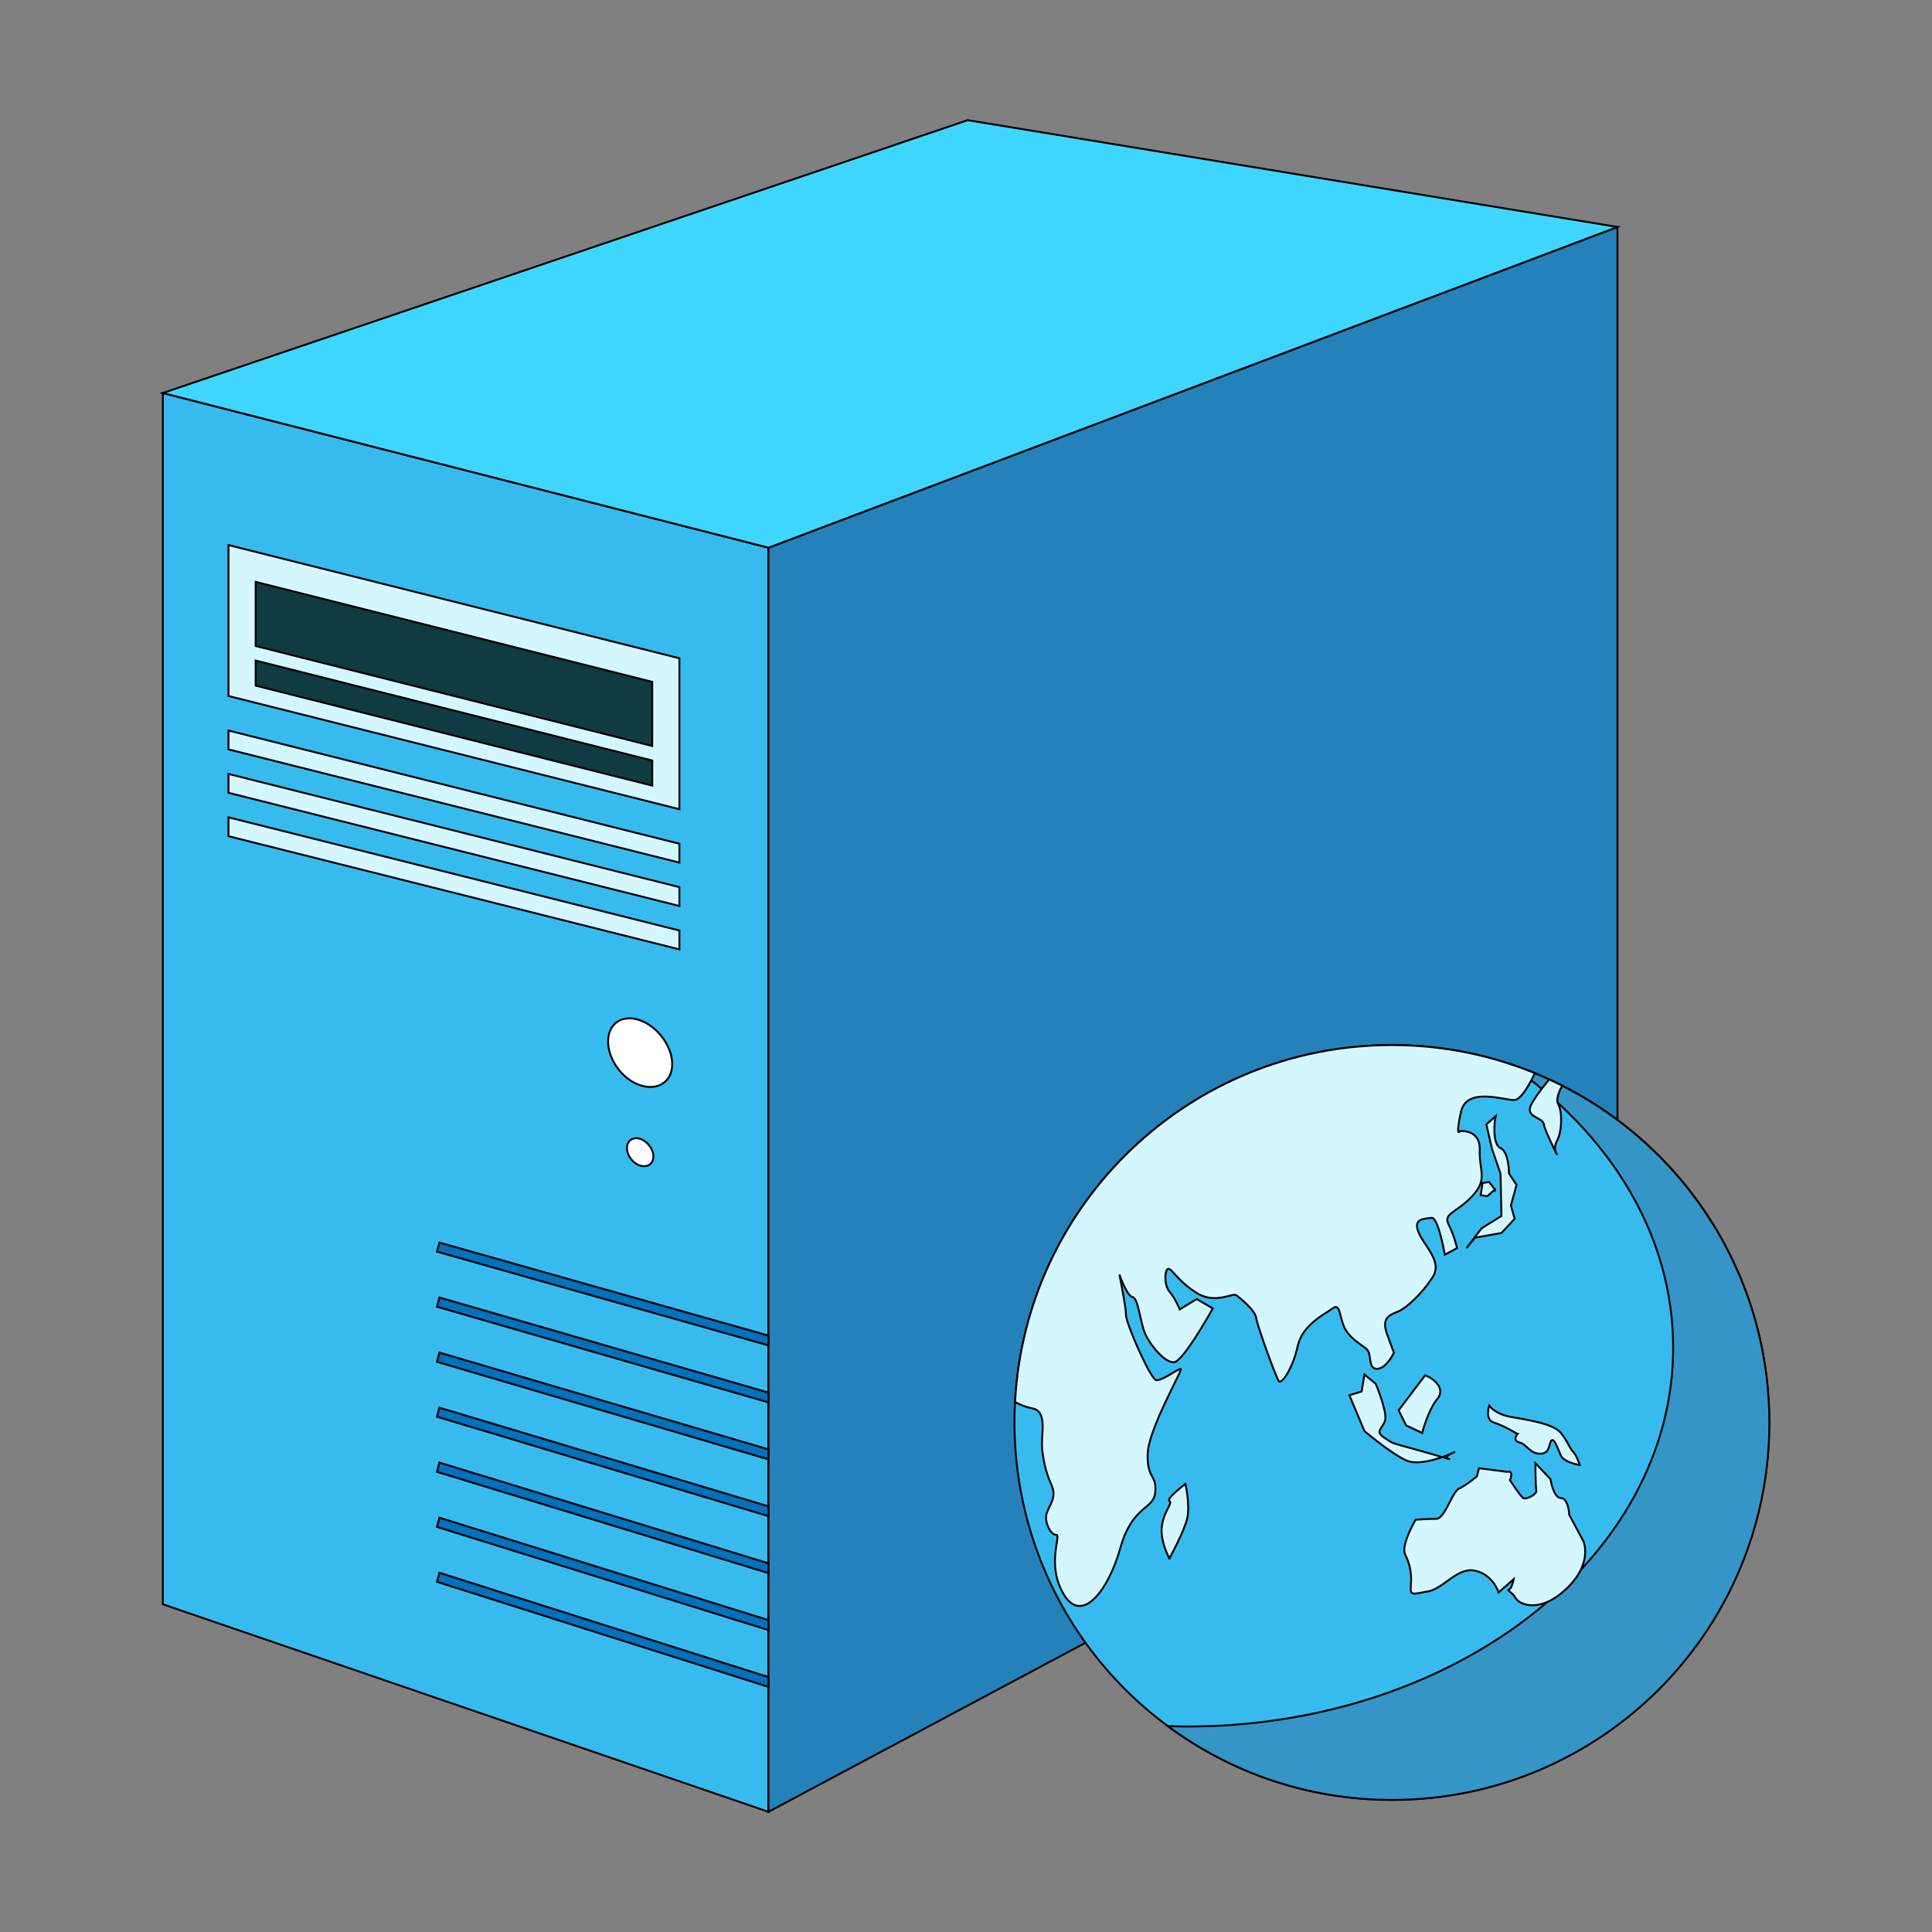 <!DOCTYPE svg PUBLIC "-//W3C//DTD SVG 1.1//EN" "http://www.w3.org/Graphics/SVG/1.1/DTD/svg11.dtd">
<!-- Uploaded to: SVG Repo, www.svgrepo.com, Transformed by: SVG Repo Mixer Tools -->
<svg width="119px" height="119px" viewBox="0 0 1024 1024" class="icon" version="1.1" xmlns="http://www.w3.org/2000/svg" fill="#000000" stroke="#000000">
<rect x="0" y="0" width="1024" height="1024" fill="#808080" stroke="none"/>
<g id="SVGRepo_bgCarrier" stroke-width="0"/>
<g id="SVGRepo_tracerCarrier" stroke-linecap="round" stroke-linejoin="round"/>
<g id="SVGRepo_iconCarrier">
<path d="M407.3 960.3l-321-110v-642l321 82z" fill="#37BBEF"/>
<path d="M407.3 960.3l450-240v-600l-450 170z" fill="#2481BA"/>
<path d="M86.3 208.3l321 82 450-170-344.4-56.6z" fill="#3ED6FF"/>
<path d="M360.1 348.9v80l-239-60v-80l239 60z m-239 48.3l239 60v-10l-239-60v10z m0 23l239 60v-10l-239-60v10z m0 23l239 60v-10l-239-60v10z" fill="#D4F7FF"/>
<path d="M135.5 308.4v34l210.2 53v-34zM135.5 363.4l210.2 53v-13.3l-210.2-53z" fill="#113B42"/>
<path d="M407.3 894.1v-5.2l-174.4-55.3-1.3 4.8zM231.6 809.3L407.3 864v-5.3l-174.4-54.3zM231.6 780.1l175.7 53.7v-5.2l-174.4-53.4zM407.3 707.9l-174.4-49.3-1.3 4.8 175.7 49.7zM231.6 692.6l175.7 50.7v-5.2l-174.4-50.4zM231.6 750.9l175.7 52.7v-5.2l-174.4-52.3zM231.6 721.8l175.7 51.7v-5.3l-174.4-51.3z" fill="#0071BC"/>
<path d="M339.3 540.8c-9.4-3.4-17 1.6-17 11.2s7.6 20.1 17 23.2 17-1.9 17-11.2-7.6-19.8-17-23.2zM339.3 603.6c-3.9-1.2-7 1-7 4.9s3.1 8.1 7 9.3 7-1 7-4.9c0-3.9-3.2-8-7-9.3z" fill="#FFFFFF"/>
<path d="M737.7 753.9m-200 0a200 200 0 1 0 400 0 200 200 0 1 0-400 0Z" fill="#37BBEF"/>
<path d="M799.5 563.7c53.5 36.8 87.3 90.6 87.3 150.6 0 110.9-115.4 200.8-257.8 200.8-3.4 0-6.7-0.1-10-0.2 33.2 24.6 74.3 39.1 118.8 39.1 110.5 0 200-89.5 200-200-0.1-89-58.1-164.3-138.3-190.3z" fill="#3495C6"/>
<path d="M804.3 760s-7.5-4.5-12.5-6-2.5-9-2.5-9 3 4.5 11.5 6 22.5 3.5 26.5 8.5 4.5 8 6.5 10 3.5 7 3.5 7-8.3-1.3-10-5c-1.7-3.7-3.5-9.5-5-8s-0.5 7-6 7-7-5-11-6-1-4.5-1-4.5z m-22.5-104l14-2.5 7-7.5-2-7 3-11-4-6s0-11.5-4.5-13.5-3-14.5-3-14.5l0.5-2.5-5 4.5 3 13 4.5 13 0.5 22.5-10.5 6.5-8 10.5 4.5-5.5z m10.5-25.5l-3-4-3.5 0.5-1 6.5 3.5 0.5 4-3.5zM831.8 803s-0.5-9-4.5-9-5.5-10-5.5-10l-8-8.5s0 12.5 0.5 14.5-5.5 5-7 4-7-9.5-7-9.5 2.2-4.8-1-4.5c-0.3 0-0.5 0.1-0.7 0.1-0.8-0.1-2.1-0.3-4.3-0.6l-10.4-1.3-1.1 4.3s-6 5-9.5 6.5-7.5 16-12 16-11 0.5-11 0.5-8 13.5-5.5 18.5 3.5 10 3 16 0.5 5 9 3.5 15.5-13 25-11 12.5 11.5 12.5 11.5l8-7s-1 5-2.5 5.5 1.5 1 3.5 4.5 12.9 8.4 27-5 9-25 9-25l-7.5-14z m-219.5-12c1-9.5-4.5-7-4-20.5s19-45 17.5-45-10 6.5-13 6-16-30-16-34.5-3.5-21.5-3.5-21.5 4 11.5 7 12 4 13 6.5 19 10.5 16 15.5 15.5 20.5-28.5 20.5-28.5l-8.5-5-9 5.5s-2.5-6-5.5-9.5-2.5-12-0.5-12 4.3 5.8 14.5 12.5 19.5 0 21.5 1.5 10 8 10.5 12 10.5 31.5 12 33.5 7.5-7 10-18.5 14.5-17 18.5-20 3.5 3.5 6 9.5 9 9.5 12 12 0.5 10.5 5.5 10.5 9-8.5 9-8.5l-3.5-9.5c-3.5-9.5 1.5-10.5 6-12.5s12.5-9.5 18-18-4.5-16.5-7.5-24 3.5-7 7-7.5 7 19.5 7 19.5l6.5-3.5s-1.5-6.5-4.5-12.5 4-6 12.5-15 3.6-13.3 4-24.5-10.5-10-10.5-10-2.5 4 0.5-10 23.5-6 28.5-6.5c3.9-0.4 8.8-10.1 10.7-14.2-23.4-9.6-48.9-14.9-75.8-14.9-106.8 0-194.1 83.7-199.7 189.2 2.4 1.3 5.6 2.7 9.3 3.4 8 1.5 4.5 14 5 20.5s2 13.5 5 20-1 10.5-2.5 15 2 11.5 5 11.5-5.5 15.5 4 31.5 23.5-1.5 30-24.5 17.5-20 18.5-29.5z m129-43.5l4 8 8.5 4s3-12 8-18-3-11.5-6.5-12.5l-14 18.5z m83.2-137c0.3 1 0.8 1.5 0.8 1.5s-0.3-0.6-0.8-1.5z m-60.1 161.8c-2.6-0.8-6.8-2-13.2-3.8-16-4.5-12-3-17.5-6.5s-0.5-5 0.5-9.5-5-19-5-19l-6-5-1.5 9-6.5 2 8 19s13.5 11.5 22 15.5c5.1 2.4 13.4 0.3 19.2-1.7zM619.8 826s8-14.5 9.5-21.5-1-18-1-18-10.5 8-8.5 9-3 5.5-4 13.5 4 17 4 17z m201.3-253.9c-4.4 5.4-10.3 13.1-10.3 15.9 0 4.5 7 4.5 7.5 8 0.4 2.7 4.5 11 6.2 14.5-0.4-1.3-0.6-3.4 0.8-6 2.5-4.5 3-15 0.5-19.5-1.2-2.1 0.3-6 2.2-9.6l-6.9-3.3zM769 770.5c1.4-0.6 2.2-1 2.2-1s-1 0.4-2.2 1z m-1.7 2.5c-1.5-0.6 0.2-1.7 1.8-2.5-1.2 0.5-2.8 1.1-4.6 1.8 4 1.2 4.3 1.3 2.8 0.7z" fill="#D4F7FF"/>
</g>
</svg>